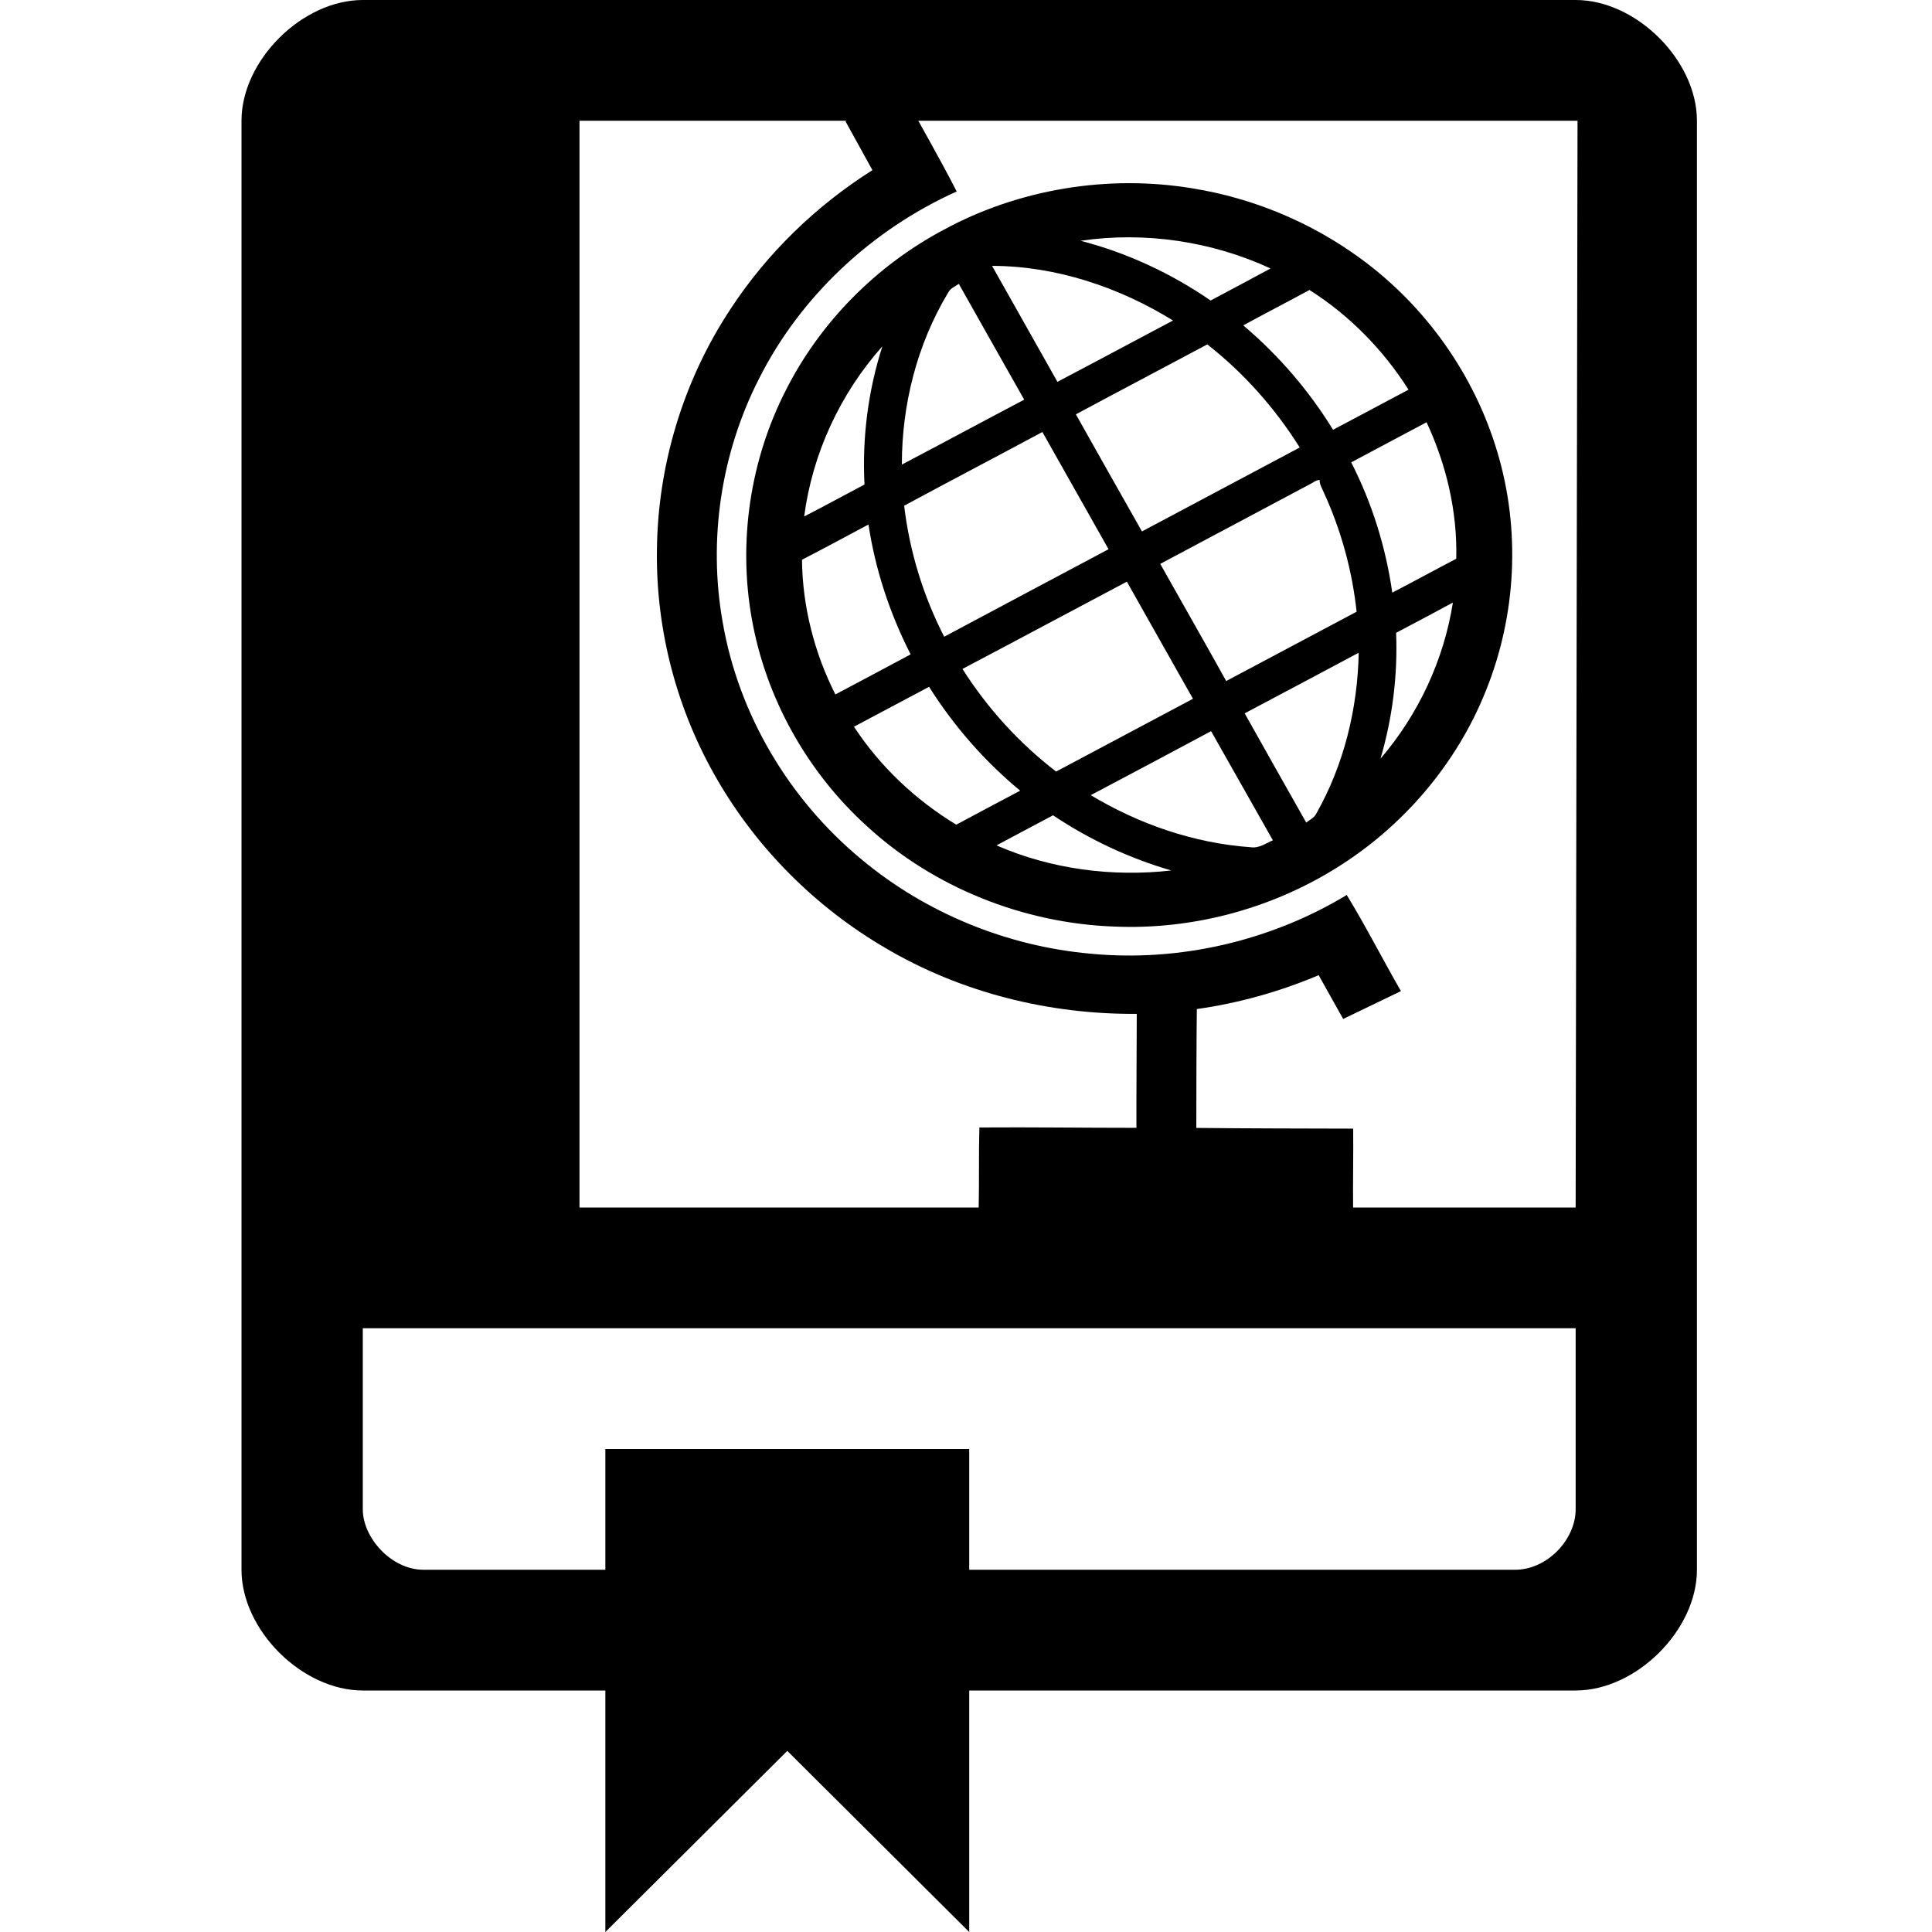 <?xml version="1.0" encoding="UTF-8" standalone="no"?>
<svg
   version="1.1"
   width="150"
   height="150"
   id="svg8"
   xmlns="http://www.w3.org/2000/svg">
  <path
     d="M 122.333,0 H 28.167 C 23.458,0 18.75,4.688 18.75,9.375 v 112.5 c 0,4.688 4.708,9.375 9.417,9.375 H 47 V 150 L 61.125,135.938 75.25,150 v -18.75 h 47.083 c 4.708,0 9.417,-4.688 9.417,-9.375 V 9.375 C 131.75,4.688 127.042,0 122.333,0 Z m 0,117.188 c 0,2.344 -2.208,4.688 -4.708,4.688 H 75.25 V 112.5 H 47 v 9.375 H 32.875 c -2.5,0 -4.708,-2.489 -4.708,-4.688 V 103.125 h 94.167 z m 0,-23.438 H 44.991 V 9.375 h 77.488 z"
     style="fill-opacity:1;stroke-width:1.002" />
  <path
     d="m 70.076,7.186 c -1.473,0.751 -2.963,1.477 -4.435,2.228 0.696,1.267 1.394,2.532 2.093,3.796 -4.395,2.779 -8.186,6.461 -11.003,10.762 -3.695,5.581 -5.683,12.197 -5.728,18.828 -0.07,6.189 1.567,12.389 4.708,17.771 3.087,5.319 7.602,9.851 12.988,13.004 5.849,3.47 12.721,5.197 19.559,5.14 -0.004,2.95 -0.033,5.899 -0.026,8.849 -4.067,0.002 -8.131,-0.058 -12.194,-0.028 -0.056,2.111 -0.006,4.224 -0.055,6.335 9.692,0.003 19.383,0.094 29.072,0.087 -0.023,-2.111 0.026,-4.221 0.006,-6.331 -4.061,-0.012 -8.12,-0.013 -12.179,-0.056 0.003,-3.075 0.006,-6.152 0.04,-9.229 3.258,-0.456 6.442,-1.357 9.46,-2.628 0.637,1.132 1.262,2.268 1.902,3.396 1.494,-0.724 2.993,-1.436 4.485,-2.16 -1.427,-2.477 -2.718,-5.022 -4.208,-7.464 -5.88,3.554 -12.958,5.218 -19.86,4.561 C 78.182,73.472 71.874,70.881 66.912,66.743 61.247,62.073 57.337,55.438 56.11,48.317 54.972,41.929 55.968,35.198 58.938,29.386 62.142,23.03 67.669,17.837 74.277,14.866 72.948,12.271 71.486,9.74 70.077,7.185 Z"
     style="stroke-width:0" />
  <path
     d="m 105.546,20.008 c 5.13,3.714 8.93,9.104 10.702,15.072 1.816,6.046 1.486,12.672 -0.878,18.531 -2.267,5.699 -6.473,10.639 -11.799,13.89 -5.051,3.103 -11.078,4.697 -17.056,4.437 C 79.447,71.687 72.494,68.896 67.346,64.179 62.651,59.936 59.454,54.173 58.368,48.037 57.301,42.041 58.233,35.722 61.024,30.274 c 2.648,-5.234 6.986,-9.643 12.257,-12.441 5.816,-3.155 12.752,-4.301 19.317,-3.206 4.675,0.754 9.155,2.62 12.948,5.381 z M 83.893,18.694 c 3.621,0.934 7.046,2.536 10.099,4.637 1.55,-0.83 3.11,-1.645 4.654,-2.487 -4.557,-2.109 -9.757,-2.884 -14.754,-2.15 z m -6.869,1.948 c 1.688,3.002 3.386,5.999 5.074,9.002 3,-1.572 5.98,-3.175 8.975,-4.76 -4.176,-2.581 -9.069,-4.232 -14.049,-4.242 z m 24.644,1.872 c -1.707,0.927 -3.436,1.818 -5.143,2.747 2.746,2.322 5.108,5.07 6.973,8.106 1.953,-1.039 3.91,-2.069 5.858,-3.113 -1.949,-3.078 -4.57,-5.763 -7.688,-7.74 z M 74.442,22.04 c -0.285,0.205 -0.661,0.341 -0.824,0.673 -2.423,4.026 -3.6,8.708 -3.598,13.357 3.174,-1.667 6.326,-3.371 9.5,-5.039 -1.698,-2.994 -3.386,-5.991 -5.077,-8.99 z m 19.293,4.698 c -3.398,1.816 -6.811,3.608 -10.204,5.432 1.707,3.032 3.411,6.063 5.131,9.09 4.082,-2.174 8.168,-4.342 12.249,-6.516 -1.906,-3.037 -4.324,-5.772 -7.177,-8.006 z M 62.436,40.099 c 1.57,-0.808 3.121,-1.654 4.683,-2.48 -0.187,-3.621 0.278,-7.271 1.388,-10.733 -3.299,3.707 -5.435,8.352 -6.071,13.213 z m 42.472,-4.202 c 1.621,3.172 2.689,6.607 3.188,10.113 1.665,-0.86 3.307,-1.763 4.967,-2.628 0.092,-3.645 -0.758,-7.286 -2.306,-10.599 -1.951,1.036 -3.901,2.076 -5.849,3.114 z M 80.931,33.541 c -3.571,1.919 -7.165,3.797 -10.733,5.723 0.42,3.532 1.473,6.989 3.109,10.171 4.247,-2.274 8.506,-4.528 12.76,-6.793 -1.705,-3.036 -3.429,-6.064 -5.136,-9.1 z m 20.731,4.073 c -3.856,2.064 -7.724,4.106 -11.582,6.166 1.704,3.034 3.435,6.053 5.122,9.096 3.378,-1.789 6.752,-3.59 10.126,-5.383 -0.344,-3.183 -1.198,-6.314 -2.539,-9.238 -0.129,-0.325 -0.35,-0.634 -0.331,-0.993 -0.303,0.004 -0.532,0.235 -0.797,0.353 z M 62.266,43.458 c 0.037,3.615 0.952,7.215 2.593,10.458 1.949,-1.033 3.899,-2.067 5.843,-3.111 -1.619,-3.168 -2.742,-6.579 -3.273,-10.082 -1.72,0.911 -3.429,1.846 -5.163,2.735 z m 25.223,1.702 c -4.257,2.251 -8.499,4.532 -12.763,6.774 1.927,3.039 4.388,5.753 7.27,7.97 3.542,-1.886 7.082,-3.771 10.626,-5.651 -1.718,-3.029 -3.42,-6.063 -5.133,-9.093 z m 20.904,3.971 c 0.132,3.294 -0.28,6.603 -1.212,9.773 2.958,-3.449 4.922,-7.683 5.621,-12.119 -1.461,0.796 -2.94,1.567 -4.409,2.346 z m -11.758,6.252 c 1.587,2.831 3.182,5.656 4.781,8.482 0.263,-0.21 0.598,-0.36 0.762,-0.663 2.169,-3.82 3.227,-8.175 3.312,-12.523 -2.951,1.572 -5.901,3.143 -8.854,4.705 z M 72.134,53.324 c -1.948,1.026 -3.885,2.07 -5.832,3.098 2.016,3.072 4.762,5.678 7.944,7.606 1.646,-0.891 3.306,-1.762 4.96,-2.639 -2.781,-2.3 -5.164,-5.04 -7.073,-8.064 z m 12.552,8.412 c 3.741,2.246 8.006,3.73 12.409,4.042 0.64,0.102 1.179,-0.3 1.73,-0.537 -1.607,-2.821 -3.187,-5.656 -4.796,-8.474 -3.108,1.667 -6.226,3.32 -9.343,4.969 z m -2.926,1.563 c -1.464,0.778 -2.929,1.551 -4.39,2.336 4.228,1.847 8.976,2.469 13.571,1.948 -3.268,-0.947 -6.375,-2.403 -9.181,-4.284 z"
     style="stroke-width:0" />
</svg>
